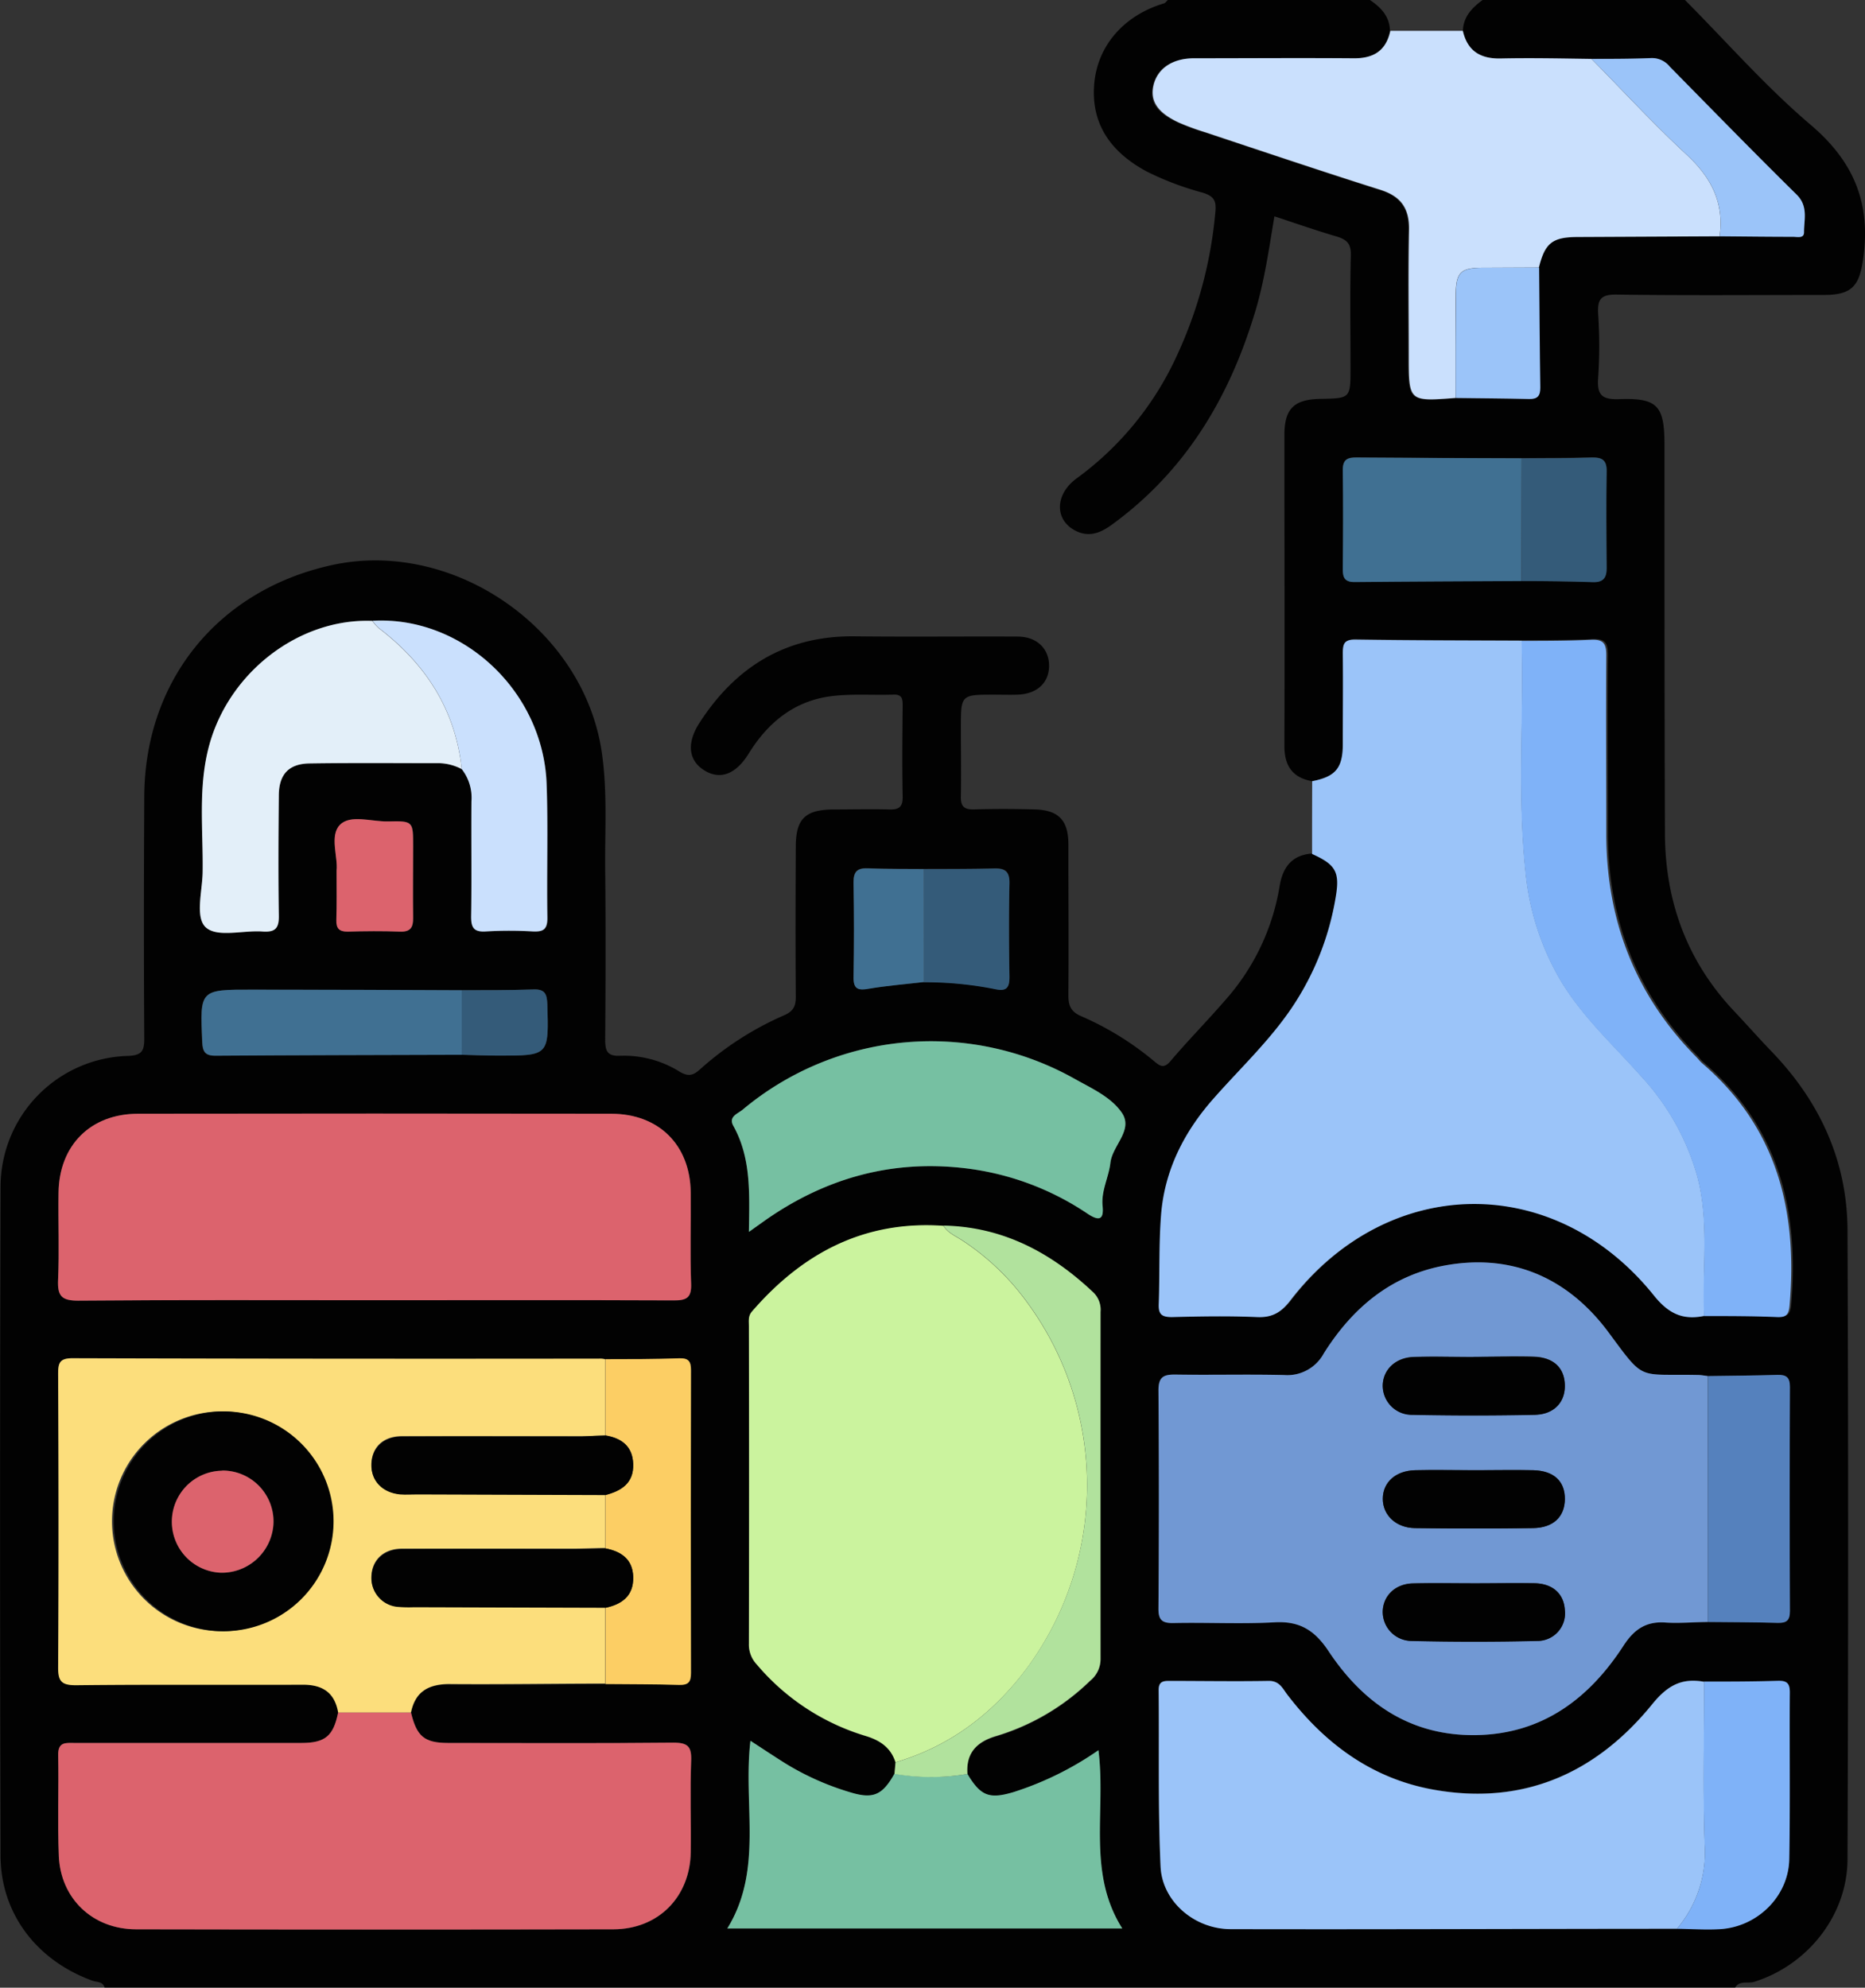 <svg id="Layer_1" data-name="Layer 1" xmlns="http://www.w3.org/2000/svg" viewBox="0 0 360.28 384"><rect x="0" y="0" width="360.28" height="384" fill="#333333" stroke="none"/><defs><style>.cls-1{fill:#020202;}.cls-2{fill:#9bc4f9;}.cls-3{fill:#7198d3;}.cls-4{fill:#cbf39e;}.cls-5{fill:#dc636d;}.cls-6{fill:#fcde7c;}.cls-7{fill:#cae0fd;}.cls-8{fill:#7fb2f8;}.cls-9{fill:#76c0a2;}.cls-10{fill:#e3eff9;}.cls-11{fill:#fcce64;}.cls-12{fill:#b1e29d;}.cls-13{fill:#407092;}.cls-14{fill:#5581bd;}.cls-15{fill:#345b79;}</style></defs><title>supplies</title><path class="cls-1" d="M380.29,355.67c-3.84-.68-5.38-3-5.37-6.86.07-20,0-40,0-60,0-5.1,1.85-6.92,7-7,5.77-.11,5.77-.11,5.77-6,0-7.25-.12-14.5.06-21.74.06-2.2-.72-3-2.67-3.61-3.94-1.15-7.81-2.51-12.09-3.92-1.11,6.62-2,13.08-4,19.35-5,16.18-13.42,30-27.26,40.12-2.14,1.58-4.31,2.58-6.92,1.39-4.31-2-4.36-7.08,0-10.25a60.32,60.32,0,0,0,19.4-23.83,83.29,83.29,0,0,0,7.38-27.68c.2-2.16-.32-3-2.46-3.67a57.19,57.19,0,0,1-10.81-4.09c-7.45-4-10.85-9.75-10.11-17.2.72-7.22,5.79-13,13.46-15.28.29-.09.5-.44.75-.67h39c2.13,1.44,3.84,3.16,3.89,6-.85,4-3.41,5.38-7.34,5.33-10.23-.11-20.47,0-30.7,0-4.15,0-6.94,1.91-7.73,5.14s.74,5.38,4.95,7.31a47.08,47.08,0,0,0,4.9,1.8c11.34,3.75,22.66,7.57,34,11.17,4,1.26,5.57,3.61,5.49,7.71-.16,8.11-.05,16.23-.05,24.34,0,8.84,0,8.84,9,8.15,4.74.06,9.48.08,14.21.2,1.65,0,2.18-.62,2.15-2.21-.12-7.73-.16-15.46-.23-23.19,1.17-4.74,2.61-5.88,7.55-5.9L459,250.4c4.74,0,9.47.1,14.21.1.78,0,2.1.36,2.09-.86,0-2.49.86-5-1.44-7.31-8.26-8.14-16.36-16.44-24.49-24.7a4.4,4.4,0,0,0-3.53-1.66c-3.86.15-7.72.12-11.59.16-5.84,0-11.69-.21-17.53-.08-3.94.08-6.42-1.44-7.32-5.34.09-2.76,1.79-4.48,3.86-6h39c8.07,8.11,15.65,16.79,24.34,24.17,8.22,7,11.57,14.9,10.18,25.47-.71,5.44-2,7.38-7.56,7.38-13.37,0-26.74.12-40.1-.07-3.06-.05-3.75.91-3.59,3.73a92.69,92.69,0,0,1,0,12.36c-.25,3.31.73,4.23,4.08,4.11,7.36-.27,8.72,1.29,8.73,8.65,0,25.11,0,50.21.09,75.32.06,13.13,4.31,24.7,13.43,34.33,2.4,2.54,4.71,5.17,7.14,7.69,9.31,9.66,14.65,21.13,14.7,34.59q.24,60.7,0,121.42c0,10.87-7.66,20.49-18,23.75-1.22.39-2.8-.33-3.7,1.1H147c-.37-1.24-1.6-1-2.45-1.35-10.63-3.89-17.6-12.9-17.64-24.07q-.19-64.67,0-129.33a25.32,25.32,0,0,1,24.63-25.22c2.79-.1,3.15-1.1,3.13-3.51-.1-15.5-.08-31,0-46.49.06-22.44,14.17-39.92,36.1-44.79,23.54-5.23,48.74,12.21,52.27,36.06,1.13,7.6.59,15.21.67,22.82.11,10.87.08,21.74,0,32.61,0,2.23.25,3.42,3,3.27a20.29,20.29,0,0,1,11.4,3.09c1.59.93,2.53.78,3.86-.41a60.38,60.38,0,0,1,16.29-10.49c1.85-.79,2.29-1.83,2.27-3.67-.07-9.62-.05-19.25,0-28.87,0-5.38,1.78-7.16,7.16-7.23,3.62,0,7.25-.09,10.87,0,1.88.06,2.66-.45,2.62-2.49-.12-5.87-.06-11.74,0-17.62,0-1.27-.13-2.14-1.77-2.08-4,.14-8-.2-12,.3-7.16.9-12.28,5.09-16,11.13-2.49,4-5.52,5.11-8.59,3.18s-3.39-5.31-.87-9.19c7-10.83,16.72-16.82,29.92-16.68,10.49.12,21,0,31.49.05,3.75,0,6.11,2.35,6.1,5.65s-2.35,5.46-6.14,5.57c-1.5.05-3,0-4.5,0-6.4,0-6.4,0-6.4,6.46,0,4.38.08,8.75,0,13.12-.06,2,.6,2.65,2.58,2.59,3.87-.12,7.74-.1,11.62,0,4.63.1,6.55,2.06,6.57,6.69,0,9.75.08,19.5,0,29.24,0,2.05.53,3.16,2.44,4a57.82,57.82,0,0,1,14,8.61c1.11.91,1.9,1.72,3.28.09,3.39-4,7.09-7.74,10.52-11.71a43.72,43.72,0,0,0,10.55-22c.6-3.79,2.43-6.2,6.51-6.41,4.6,2.05,5.4,3.46,4.55,8.38a53.89,53.89,0,0,1-8.49,21.35c-4.36,6.45-10,11.76-15.14,17.56-5.68,6.45-9.42,13.82-10.1,22.43-.44,5.72-.24,11.48-.45,17.21-.08,2,.58,2.58,2.54,2.54,5.49-.11,11-.21,16.47,0,2.94.13,4.65-.93,6.42-3.23,18.76-24.39,51-24.9,70.23-.94,2.84,3.54,5.61,4.8,9.74,3.94,4.73.06,9.47,0,14.2.19,1.77.06,2.21-.51,2.37-2.29,1.59-18.28-2.47-34.45-17-46.85-.38-.33-.68-.73-1-1.09-11.83-12-17.38-26.47-17.41-43.19,0-11.48-.1-22.95,0-34.43,0-2.24-.55-3.1-2.91-3-4.48.21-9,.16-13.45.21-10.74,0-21.47,0-32.2-.21-2.16,0-2.4.87-2.38,2.65.09,5.87.06,11.74,0,17.61C386.17,353.17,384.78,354.79,380.29,355.67Zm-75.05,38.8A68.61,68.61,0,0,1,319,395.79c2.23.49,2.86-.21,2.82-2.38-.09-6-.12-12,0-18,.05-2.37-.87-3-3.06-2.91-4.48.14-9,.08-13.46.1-3.6,0-7.2,0-10.8-.13-2.05-.09-2.87.56-2.83,2.73q.17,9.12,0,18.26c0,2.31.8,2.64,2.89,2.27C298.08,395.17,301.67,394.89,305.24,394.47ZM216,396.05q-20.24-.06-40.48-.11c-10.18,0-10.13,0-9.68,10.1.08,1.84.49,2.68,2.53,2.66,15.86-.11,31.73-.13,47.59-.18,2.37.06,4.73.16,7.09.16,9.83,0,9.77,0,9.48-9.9-.06-2-.47-3-2.7-2.88C225.21,396.06,220.6,396,216,396.05Zm204.76-102.8c-10.61,0-21.23-.06-31.84-.15-1.79,0-2.76.35-2.72,2.45.1,6.37.07,12.74,0,19.11,0,1.66.38,2.52,2.28,2.5,10.73-.11,21.47-.14,32.21-.2,4.61.07,9.22.09,13.83.22,2,.05,2.65-.82,2.63-2.69,0-6.24-.09-12.48,0-18.72.05-2.28-1-2.71-2.95-2.66C429.73,293.23,425.24,293.21,420.75,293.25Zm-222,31.43c-14.05-.53-27.61,9.81-31.5,24-2.22,8.1-1.15,16.39-1.28,24.6-.06,3.69-1.67,8.75.73,10.71s7.15.43,10.86.7c2.48.17,3.18-.65,3.13-3.12-.15-7.74-.1-15.49,0-23.23,0-4,1.92-6.06,5.94-6.12,8.37-.13,16.74,0,25.11-.05a9.91,9.91,0,0,1,4.29,1.15,9,9,0,0,1,1.88,6.27c0,7.37.06,14.74-.06,22.11,0,2.23.49,3.15,2.9,3a77,77,0,0,1,9,0c2,.09,2.87-.34,2.83-2.62-.14-8.62.16-17.25-.15-25.86C231.72,338.21,216,323.65,198.72,324.68ZM299.59,547.44c-2.32,4.15-4.11,4.95-8.53,3.6a52.37,52.37,0,0,1-12.59-5.65c-2.24-1.41-4.45-2.88-6.7-4.34-1.44,12.34,2.55,24.9-4.47,36.26h76.28c-6.85-10.81-3.11-22.76-4.61-34.44A61.32,61.32,0,0,1,322.62,551c-4.71,1.41-6.38.77-8.93-3.5-.3-4.05,1.8-6.2,5.52-7.27a44.27,44.27,0,0,0,18.21-10.71,5.35,5.35,0,0,0,2-4.19q-.08-33.54,0-67.07a4.64,4.64,0,0,0-1.34-3.7c-8.14-7.74-17.48-12.73-29-12.95-15.28-1.07-27.22,5.29-37,16.57-.76.88-.58,1.86-.58,2.83q0,30.68,0,61.35a5.59,5.59,0,0,0,1.53,4,44.16,44.16,0,0,0,20.92,13.77c2.81.83,4.95,2.23,5.87,5.12ZM456,529.62c-4.28-.78-7,.66-10,4.28-10.84,13.37-24.93,19.68-42.33,16.55-11.87-2.14-21-8.89-28.19-18.33-.94-1.23-1.53-2.72-3.67-2.67-6.36.15-12.74.07-19.11,0-1.28,0-2.11.16-2.09,1.77.12,11.37-.15,22.75.37,34.09.31,6.76,6.58,12.07,13.55,12.09,28.73.07,57.46,0,86.2-.07,2.74,0,5.49.22,8.22.08,7.26-.38,13.34-6.3,13.48-13.52.2-10.73,0-21.46.11-32.18,0-1.84-.6-2.33-2.35-2.28C465.48,529.6,460.74,529.58,456,529.62ZM243.75,467.33a4.75,4.75,0,0,0-.74-.12q-51.1,0-102.2-.08c-2.55,0-2.76,1-2.75,3.08.06,18.85.09,37.69,0,56.53,0,2.72.55,3.59,3.44,3.56,14.6-.17,29.2,0,43.8-.1,3.82,0,6.18,1.52,6.85,5.36-.91,4.55-2.48,5.9-7.1,5.91q-21.93,0-43.85,0c-1.66,0-3.19-.26-3.13,2.35.16,6.49-.14,13,.12,19.48.34,8.28,6.58,14.16,14.93,14.17q46.11.09,92.2,0c8.68,0,14.82-6.25,14.94-14.92.08-5.87-.14-11.75.08-17.61.11-2.77-.62-3.56-3.47-3.53-14.49.15-29,.08-43.48.06-4.6,0-6.07-1.27-7.17-5.89.81-4,3.3-5.43,7.26-5.4,10.1.09,20.2,0,30.3-.09,4.74,0,9.48,0,14.22.17,1.82,0,2.32-.56,2.31-2.33q-.07-29.22,0-58.45c0-1.78-.5-2.38-2.31-2.32C253.23,467.31,248.49,467.29,243.75,467.33Zm212.94,3.26c-.62-.07-1.24-.18-1.86-.2-11.82-.26-10.18,1.37-17.26-8.19-7.62-10.28-18.31-15.31-31.47-13-10.51,1.88-18,8.21-23.56,17a8,8,0,0,1-7.66,4.2c-7-.17-14,0-21-.09-2.3,0-3.32.43-3.29,3.07q.18,21,0,42c0,2.31.65,3,2.95,2.93,6.49-.15,13,.22,19.48-.14,4.82-.27,7.71,1.46,10.39,5.51,6.71,10.14,16,16.5,28.63,16.28s21.79-7.05,28.45-17.37c2-3.05,4.27-4.63,8-4.38,2.73.19,5.48-.05,8.23-.1,4.48,0,9,0,13.43.17,1.73.05,2.41-.44,2.4-2.28q-.09-21.67,0-43.33c0-1.84-.72-2.35-2.43-2.3C465.64,470.5,461.17,470.52,456.69,470.59ZM199.22,455.94c19.23,0,38.46-.05,57.7.05,2.52,0,3.49-.5,3.39-3.24-.22-5.86,0-11.74-.08-17.61-.08-9.14-6.13-15.19-15.36-15.21q-45.7-.06-91.42,0c-9.16,0-15.23,6.1-15.34,15.26-.07,5.61.16,11.24-.09,16.85-.14,3.07.68,4,3.87,4C161,455.86,180.11,455.94,199.22,455.94Zm72.25-13.2,2.94-2.11c11.46-8.08,24.09-11.77,38.15-10.26a53.5,53.5,0,0,1,24.36,8.89c2.26,1.52,3.11,1.07,2.85-1.53-.29-2.94,1.19-5.53,1.51-8.32.38-3.4,4.54-6.37,2.17-9.75-2.09-3-5.79-4.65-9.07-6.49a56.67,56.67,0,0,0-64.12,5.94c-.93.79-2.83,1.33-1.82,3.14C271.91,428.45,271.59,435.23,271.47,442.74Zm-79.65-69.83c0,3.61.05,6.61,0,9.61,0,1.58.53,2.24,2.17,2.2,3.37-.09,6.74-.12,10.11,0,2,.07,2.58-.76,2.55-2.64-.09-4.62,0-9.24,0-13.87,0-4.81,0-4.89-4.82-4.78-3.2.08-7.33-1.41-9.34.68S192.11,370.32,191.82,372.91Z" transform="translate(-126.8 -204.75)"/><path class="cls-2" d="M380.29,355.67c4.49-.88,5.88-2.5,5.91-7.09,0-5.87.06-11.74,0-17.61,0-1.78.22-2.68,2.38-2.65,10.73.16,21.46.16,32.2.21.41,14.93-.84,29.89.75,44.8a50.78,50.78,0,0,0,6.71,20.73c4.15,7,10.19,12.49,15.54,18.52a47.32,47.32,0,0,1,10.88,19.27c2.43,9,.94,18.09,1.38,27.12-4.13.86-6.9-.4-9.74-3.94-19.27-24-51.47-23.45-70.23.94-1.77,2.3-3.48,3.36-6.42,3.23-5.48-.24-11-.14-16.47,0-2,0-2.62-.57-2.54-2.54.21-5.73,0-11.49.45-17.21.68-8.61,4.42-16,10.1-22.43,5.1-5.8,10.78-11.11,15.14-17.56a53.89,53.89,0,0,0,8.49-21.35c.85-4.92,0-6.33-4.55-8.38Q380.26,362.68,380.29,355.67Z" transform="translate(-126.8 -204.75)"/><path class="cls-3" d="M456.72,518.1c-2.75,0-5.5.29-8.23.1-3.7-.25-6,1.33-8,4.38-6.66,10.32-15.71,17.14-28.45,17.37s-21.92-6.14-28.63-16.28c-2.68-4-5.57-5.78-10.39-5.51-6.48.36-13,0-19.48.14-2.3.05-3-.62-2.95-2.93q.15-21,0-42c0-2.64,1-3.1,3.29-3.07,7,.11,14-.08,21,.09a8,8,0,0,0,7.66-4.2c5.54-8.79,13-15.12,23.56-17,13.16-2.34,23.85,2.69,31.47,13,7.08,9.56,5.44,7.93,17.26,8.19.62,0,1.24.13,1.86.2Zm-45.24-51.22h0c-3.87,0-7.74-.11-11.61,0-3.52.13-5.89,2.47-5.94,5.49a5.63,5.63,0,0,0,5.77,5.67q11.79.27,23.58,0c3.83-.08,6-2.52,5.82-5.9-.14-3.19-2.27-5.18-6-5.31S415.35,466.88,411.48,466.88Zm.26,43.75c-4,0-8-.08-12,0-3.31.08-5.62,2.24-5.83,5.17a5.61,5.61,0,0,0,5.49,5.94q12.16.29,24.34,0a5.33,5.33,0,0,0,5.34-6c-.19-3.08-2.28-5-5.75-5.14C419.49,510.55,415.61,510.63,411.74,510.63Zm.05-21.85c-3.87,0-7.74-.08-11.6,0s-6.25,2.36-6.26,5.51,2.51,5.61,6.2,5.67q11.42.16,22.83,0c3.92-.06,6.12-2.25,6.14-5.6s-2.1-5.47-6.08-5.58C419.28,488.7,415.54,488.78,411.79,488.78Z" transform="translate(-126.8 -204.75)"/><path class="cls-4" d="M299.79,545.2c-.92-2.89-3.06-4.29-5.87-5.12A44.16,44.16,0,0,1,273,526.31a5.59,5.59,0,0,1-1.53-4q.07-30.67,0-61.35c0-1-.18-1.95.58-2.83,9.75-11.28,21.69-17.64,37-16.57.81,1.34,2.21,1.93,3.45,2.72a47.52,47.52,0,0,1,12.65,12,59.59,59.59,0,0,1,.13,70.61C318.78,535.66,310.44,542.07,299.79,545.2Z" transform="translate(-126.8 -204.75)"/><path class="cls-5" d="M206.19,535.58c1.1,4.62,2.57,5.88,7.17,5.89,14.49,0,29,.09,43.48-.06,2.85,0,3.58.76,3.47,3.53-.22,5.86,0,11.74-.08,17.61-.12,8.67-6.26,14.9-14.94,14.92q-46.09.09-92.2,0c-8.35,0-14.59-5.89-14.93-14.17-.26-6.48,0-13-.12-19.48-.06-2.61,1.47-2.35,3.13-2.35q21.92,0,43.85,0c4.62,0,6.19-1.36,7.1-5.91Z" transform="translate(-126.8 -204.75)"/><path class="cls-6" d="M206.19,535.58l-14.07,0c-.67-3.84-3-5.38-6.85-5.36-14.6.06-29.2-.07-43.8.1-2.89,0-3.46-.84-3.44-3.56.12-18.84.09-37.68,0-56.53,0-2.07.2-3.08,2.75-3.08q51.09.15,102.2.08a4.75,4.75,0,0,1,.74.12v14.74c-1.5,0-3,.11-4.48.11-11.6,0-23.2,0-34.79,0-3.63,0-5.81,2.13-5.91,5.36s2.07,5.49,5.54,5.82c1.11.11,2.24,0,3.36,0l36.28.12v10.32c-2.12,0-4.24.11-6.35.11-11,0-22,0-32.92,0-3.57,0-5.82,2.21-5.91,5.39a5.51,5.51,0,0,0,5.16,5.77,24.83,24.83,0,0,0,3,.06l37,.11v14.73c-10.1,0-20.2.18-30.3.09C209.49,530.15,207,531.61,206.19,535.58Zm-36.47-15.7a21.23,21.23,0,1,0-21.28-21.05A21.23,21.23,0,0,0,169.72,519.88Z" transform="translate(-126.8 -204.75)"/><path class="cls-5" d="M199.22,455.94c-19.11,0-38.22-.08-57.33.08-3.19,0-4-.9-3.87-4,.25-5.61,0-11.24.09-16.85.11-9.16,6.18-15.25,15.34-15.26q45.7-.07,91.42,0c9.23,0,15.28,6.07,15.36,15.21.06,5.87-.14,11.75.08,17.61.1,2.74-.87,3.26-3.39,3.24C237.68,455.89,218.45,455.94,199.22,455.94Z" transform="translate(-126.8 -204.75)"/><path class="cls-2" d="M450.75,577.37c-28.74,0-57.47.14-86.2.07-7,0-13.24-5.33-13.55-12.09-.52-11.34-.25-22.72-.37-34.09,0-1.61.81-1.78,2.09-1.77,6.37,0,12.75.11,19.11,0,2.14-.05,2.73,1.44,3.67,2.67,7.23,9.44,16.32,16.19,28.19,18.33,17.4,3.13,31.49-3.18,42.33-16.55,2.94-3.62,5.7-5.06,10-4.28,0,10.55-.25,21.1.11,31.64A22.79,22.79,0,0,1,450.75,577.37Z" transform="translate(-126.8 -204.75)"/><path class="cls-7" d="M395.39,210.71h14c.9,3.9,3.38,5.42,7.32,5.34,5.84-.13,11.69,0,17.53.08,6.11,6.19,12,12.6,18.38,18.5,4.73,4.39,7.29,9.28,6.37,15.77l-27.35.13c-4.94,0-6.38,1.16-7.55,5.9l-10.86.05c-4.31,0-5.18.87-5.22,5.31-.05,6.61,0,13.22-.05,19.84-9,.69-9,.69-9-8.15,0-8.11-.11-16.23.05-24.34.08-4.1-1.53-6.45-5.49-7.71-11.39-3.6-22.71-7.42-34-11.17a47.08,47.08,0,0,1-4.9-1.8c-4.21-1.93-5.7-4.21-4.95-7.31s3.58-5.13,7.73-5.14c10.23,0,20.47-.08,30.7,0C392,216.09,394.54,214.69,395.39,210.71Z" transform="translate(-126.8 -204.75)"/><path class="cls-8" d="M456,459c-.44-9,1.05-18.15-1.38-27.12a47.32,47.32,0,0,0-10.88-19.27c-5.35-6-11.39-11.49-15.54-18.52a50.78,50.78,0,0,1-6.71-20.73c-1.59-14.91-.34-29.87-.75-44.8,4.48,0,9,0,13.45-.21,2.36-.11,2.92.75,2.91,3-.08,11.48,0,22.95,0,34.43,0,16.72,5.58,31.22,17.41,43.19.35.36.65.76,1,1.09,14.54,12.4,18.6,28.57,17,46.85-.16,1.78-.6,2.35-2.37,2.29C465.48,459,460.74,459,456,459Z" transform="translate(-126.8 -204.75)"/><path class="cls-9" d="M313.69,547.45c2.55,4.27,4.22,4.91,8.93,3.5A61.32,61.32,0,0,0,339,542.87c1.5,11.68-2.24,23.63,4.61,34.44H267.3c7-11.36,3-23.92,4.47-36.26,2.25,1.46,4.46,2.93,6.7,4.34A52.37,52.37,0,0,0,291.06,551c4.42,1.35,6.21.55,8.53-3.6A41.21,41.21,0,0,0,313.69,547.45Z" transform="translate(-126.8 -204.75)"/><path class="cls-9" d="M271.47,442.74c.12-7.51.44-14.29-3-20.49-1-1.81.89-2.35,1.82-3.14a56.67,56.67,0,0,1,64.12-5.94c3.28,1.84,7,3.5,9.07,6.49,2.37,3.38-1.79,6.35-2.17,9.75-.32,2.79-1.8,5.38-1.51,8.32.26,2.6-.59,3-2.85,1.53a53.5,53.5,0,0,0-24.36-8.89c-14.06-1.51-26.69,2.18-38.15,10.26Z" transform="translate(-126.8 -204.75)"/><path class="cls-10" d="M216,353.34a9.91,9.91,0,0,0-4.29-1.15c-8.37,0-16.74-.08-25.11.05-4,.06-5.9,2.09-5.94,6.12-.07,7.74-.12,15.49,0,23.23.05,2.47-.65,3.29-3.13,3.12-3.71-.27-8.59,1.16-10.86-.7s-.79-7-.73-10.71c.13-8.21-.94-16.5,1.28-24.6,3.89-14.21,17.45-24.55,31.5-24a8.79,8.79,0,0,0,1.2,1.37C209,333,214.76,341.81,216,353.34Z" transform="translate(-126.8 -204.75)"/><path class="cls-11" d="M243.75,530.09V515.36c3.23-.68,5.46-2.33,5.37-5.94-.08-3.42-2.28-4.95-5.37-5.54V493.56c3.13-.79,5.5-2.32,5.37-6-.11-3.41-2.24-5-5.37-5.51V467.33c4.74,0,9.48,0,14.22-.17,1.81-.06,2.32.54,2.31,2.32q-.07,29.22,0,58.45c0,1.77-.49,2.38-2.31,2.33C253.23,530.11,248.49,530.14,243.75,530.09Z" transform="translate(-126.8 -204.75)"/><path class="cls-7" d="M216,353.34c-1.21-11.53-7-20.38-16.05-27.29a8.79,8.79,0,0,1-1.2-1.37c17.32-1,33,13.53,33.64,31.53.31,8.61,0,17.24.15,25.86,0,2.28-.83,2.71-2.83,2.62a77,77,0,0,0-9,0c-2.41.17-2.94-.75-2.9-3,.12-7.37,0-14.74.06-22.11A9,9,0,0,0,216,353.34Z" transform="translate(-126.8 -204.75)"/><path class="cls-12" d="M313.69,547.45a41.21,41.21,0,0,1-14.1,0c.07-.74.14-1.49.2-2.24,10.65-3.13,19-9.54,25.5-18.36a59.59,59.59,0,0,0-.13-70.61,47.52,47.52,0,0,0-12.65-12c-1.24-.79-2.64-1.38-3.45-2.72,11.48.22,20.82,5.21,29,12.95a4.64,4.64,0,0,1,1.34,3.7q0,33.53,0,67.07a5.35,5.35,0,0,1-2,4.19,44.27,44.27,0,0,1-18.21,10.71C315.49,541.25,313.39,543.4,313.69,547.45Z" transform="translate(-126.8 -204.75)"/><path class="cls-13" d="M420.69,317c-10.74.06-21.48.09-32.21.2-1.9,0-2.29-.84-2.28-2.5.06-6.37.09-12.74,0-19.11,0-2.1.93-2.47,2.72-2.45,10.61.09,21.23.11,31.84.15Z" transform="translate(-126.8 -204.75)"/><path class="cls-8" d="M450.75,577.37a22.79,22.79,0,0,0,5.36-16.11c-.36-10.54-.11-21.09-.11-31.64,4.74,0,9.48,0,14.21-.15,1.75-.05,2.37.44,2.35,2.28-.08,10.72.09,21.45-.11,32.18-.14,7.22-6.22,13.14-13.48,13.52C456.24,577.59,453.49,577.41,450.75,577.37Z" transform="translate(-126.8 -204.75)"/><path class="cls-14" d="M456.72,518.1l0-47.51c4.48-.07,8.95-.09,13.43-.23,1.71-.05,2.43.46,2.43,2.3q-.09,21.66,0,43.33c0,1.84-.67,2.33-2.4,2.28C465.68,518.14,461.2,518.15,456.72,518.1Z" transform="translate(-126.8 -204.75)"/><path class="cls-13" d="M216,408.52c-15.86.05-31.73.07-47.59.18-2,0-2.45-.82-2.53-2.66-.45-10.11-.5-10.12,9.68-10.1q20.24,0,40.48.11Q216,402.29,216,408.52Z" transform="translate(-126.8 -204.75)"/><path class="cls-2" d="M459,250.4c.92-6.49-1.64-11.38-6.37-15.77-6.37-5.9-12.27-12.31-18.38-18.5,3.87,0,7.73,0,11.59-.16a4.4,4.4,0,0,1,3.53,1.66c8.13,8.26,16.23,16.56,24.49,24.7,2.3,2.26,1.43,4.82,1.44,7.31,0,1.22-1.31.87-2.09.86C468.46,250.5,463.73,250.44,459,250.4Z" transform="translate(-126.8 -204.75)"/><path class="cls-2" d="M408,281.63c0-6.62,0-13.23.05-19.84,0-4.44.91-5.28,5.22-5.31l10.86-.05c.07,7.73.11,15.46.23,23.19,0,1.59-.5,2.25-2.15,2.21C417.44,281.71,412.7,281.69,408,281.63Z" transform="translate(-126.8 -204.75)"/><path class="cls-15" d="M420.69,317l.06-23.71c4.49,0,9,0,13.47-.14,1.95-.05,3,.38,2.95,2.66-.11,6.24-.07,12.48,0,18.72,0,1.87-.67,2.74-2.63,2.69C429.91,317.05,425.3,317,420.69,317Z" transform="translate(-126.8 -204.75)"/><path class="cls-15" d="M305.28,372.65c4.49,0,9,0,13.46-.1,2.19-.07,3.11.54,3.06,2.91-.14,6-.11,12,0,18,0,2.17-.59,2.87-2.82,2.38a68.61,68.61,0,0,0-13.72-1.32Q305.26,383.56,305.28,372.65Z" transform="translate(-126.8 -204.75)"/><path class="cls-13" d="M305.28,372.65q0,10.91,0,21.82c-3.57.42-7.16.7-10.7,1.31-2.09.37-2.93,0-2.89-2.27q.17-9.13,0-18.26c0-2.17.78-2.82,2.83-2.73C298.08,372.66,301.68,372.62,305.28,372.65Z" transform="translate(-126.8 -204.75)"/><path class="cls-5" d="M191.82,372.91c.29-2.59-1.39-6.7.62-8.79s6.14-.6,9.34-.68c4.81-.11,4.82,0,4.82,4.78,0,4.63-.06,9.25,0,13.87,0,1.88-.53,2.71-2.55,2.64-3.37-.13-6.74-.1-10.11,0-1.64,0-2.2-.62-2.17-2.2C191.87,379.52,191.82,376.52,191.82,372.91Z" transform="translate(-126.8 -204.75)"/><path class="cls-15" d="M216,408.52q0-6.24,0-12.47c4.61,0,9.22,0,13.83-.15,2.23-.08,2.64.89,2.7,2.88.29,9.91.35,9.92-9.48,9.9C220.68,408.68,218.32,408.58,216,408.52Z" transform="translate(-126.8 -204.75)"/><path class="cls-1" d="M411.48,466.88c3.87,0,7.74-.1,11.6,0s5.88,2.12,6,5.31c.15,3.38-2,5.82-5.82,5.9q-11.79.24-23.58,0a5.63,5.63,0,0,1-5.77-5.67c.05-3,2.42-5.36,5.94-5.49,3.87-.15,7.74,0,11.61,0Z" transform="translate(-126.8 -204.75)"/><path class="cls-1" d="M411.74,510.63c3.87,0,7.75-.08,11.61,0,3.47.09,5.56,2.06,5.75,5.14a5.33,5.33,0,0,1-5.34,6q-12.17.29-24.34,0a5.61,5.61,0,0,1-5.49-5.94c.21-2.93,2.52-5.09,5.83-5.17C403.75,510.55,407.75,510.63,411.74,510.63Z" transform="translate(-126.8 -204.75)"/><path class="cls-1" d="M411.79,488.78c3.75,0,7.49-.08,11.23,0,4,.11,6.11,2.14,6.08,5.58s-2.22,5.54-6.14,5.6q-11.41.16-22.83,0c-3.69-.06-6.21-2.53-6.2-5.67s2.47-5.41,6.26-5.51S407.92,488.78,411.79,488.78Z" transform="translate(-126.8 -204.75)"/><path class="cls-1" d="M169.72,519.88a21.23,21.23,0,0,1-.3-42.45,21.23,21.23,0,1,1,.3,42.45Zm0-31a9.86,9.86,0,0,0-.25,19.71,10,10,0,0,0,10.19-9.74A9.85,9.85,0,0,0,169.69,488.84Z" transform="translate(-126.8 -204.75)"/><path class="cls-1" d="M243.75,482.07c3.13.52,5.26,2.1,5.37,5.51.13,3.66-2.24,5.19-5.37,6l-36.28-.12c-1.12,0-2.25.07-3.36,0-3.47-.33-5.64-2.65-5.54-5.82s2.28-5.34,5.91-5.36c11.59-.06,23.19,0,34.79,0C240.76,482.18,242.25,482.11,243.75,482.07Z" transform="translate(-126.8 -204.75)"/><path class="cls-1" d="M243.75,503.88c3.09.59,5.29,2.12,5.37,5.54.09,3.61-2.14,5.26-5.37,5.94l-37-.11a24.83,24.83,0,0,1-3-.06,5.51,5.51,0,0,1-5.16-5.77c.09-3.18,2.34-5.37,5.91-5.39,11-.07,21.94,0,32.92,0C239.51,504,241.63,503.92,243.75,503.88Z" transform="translate(-126.8 -204.75)"/><path class="cls-5" d="M169.69,488.84a9.85,9.85,0,0,1,9.94,10,10,10,0,0,1-10.19,9.74,9.86,9.86,0,0,1,.25-19.71Z" transform="translate(-126.8 -204.75)"/></svg>